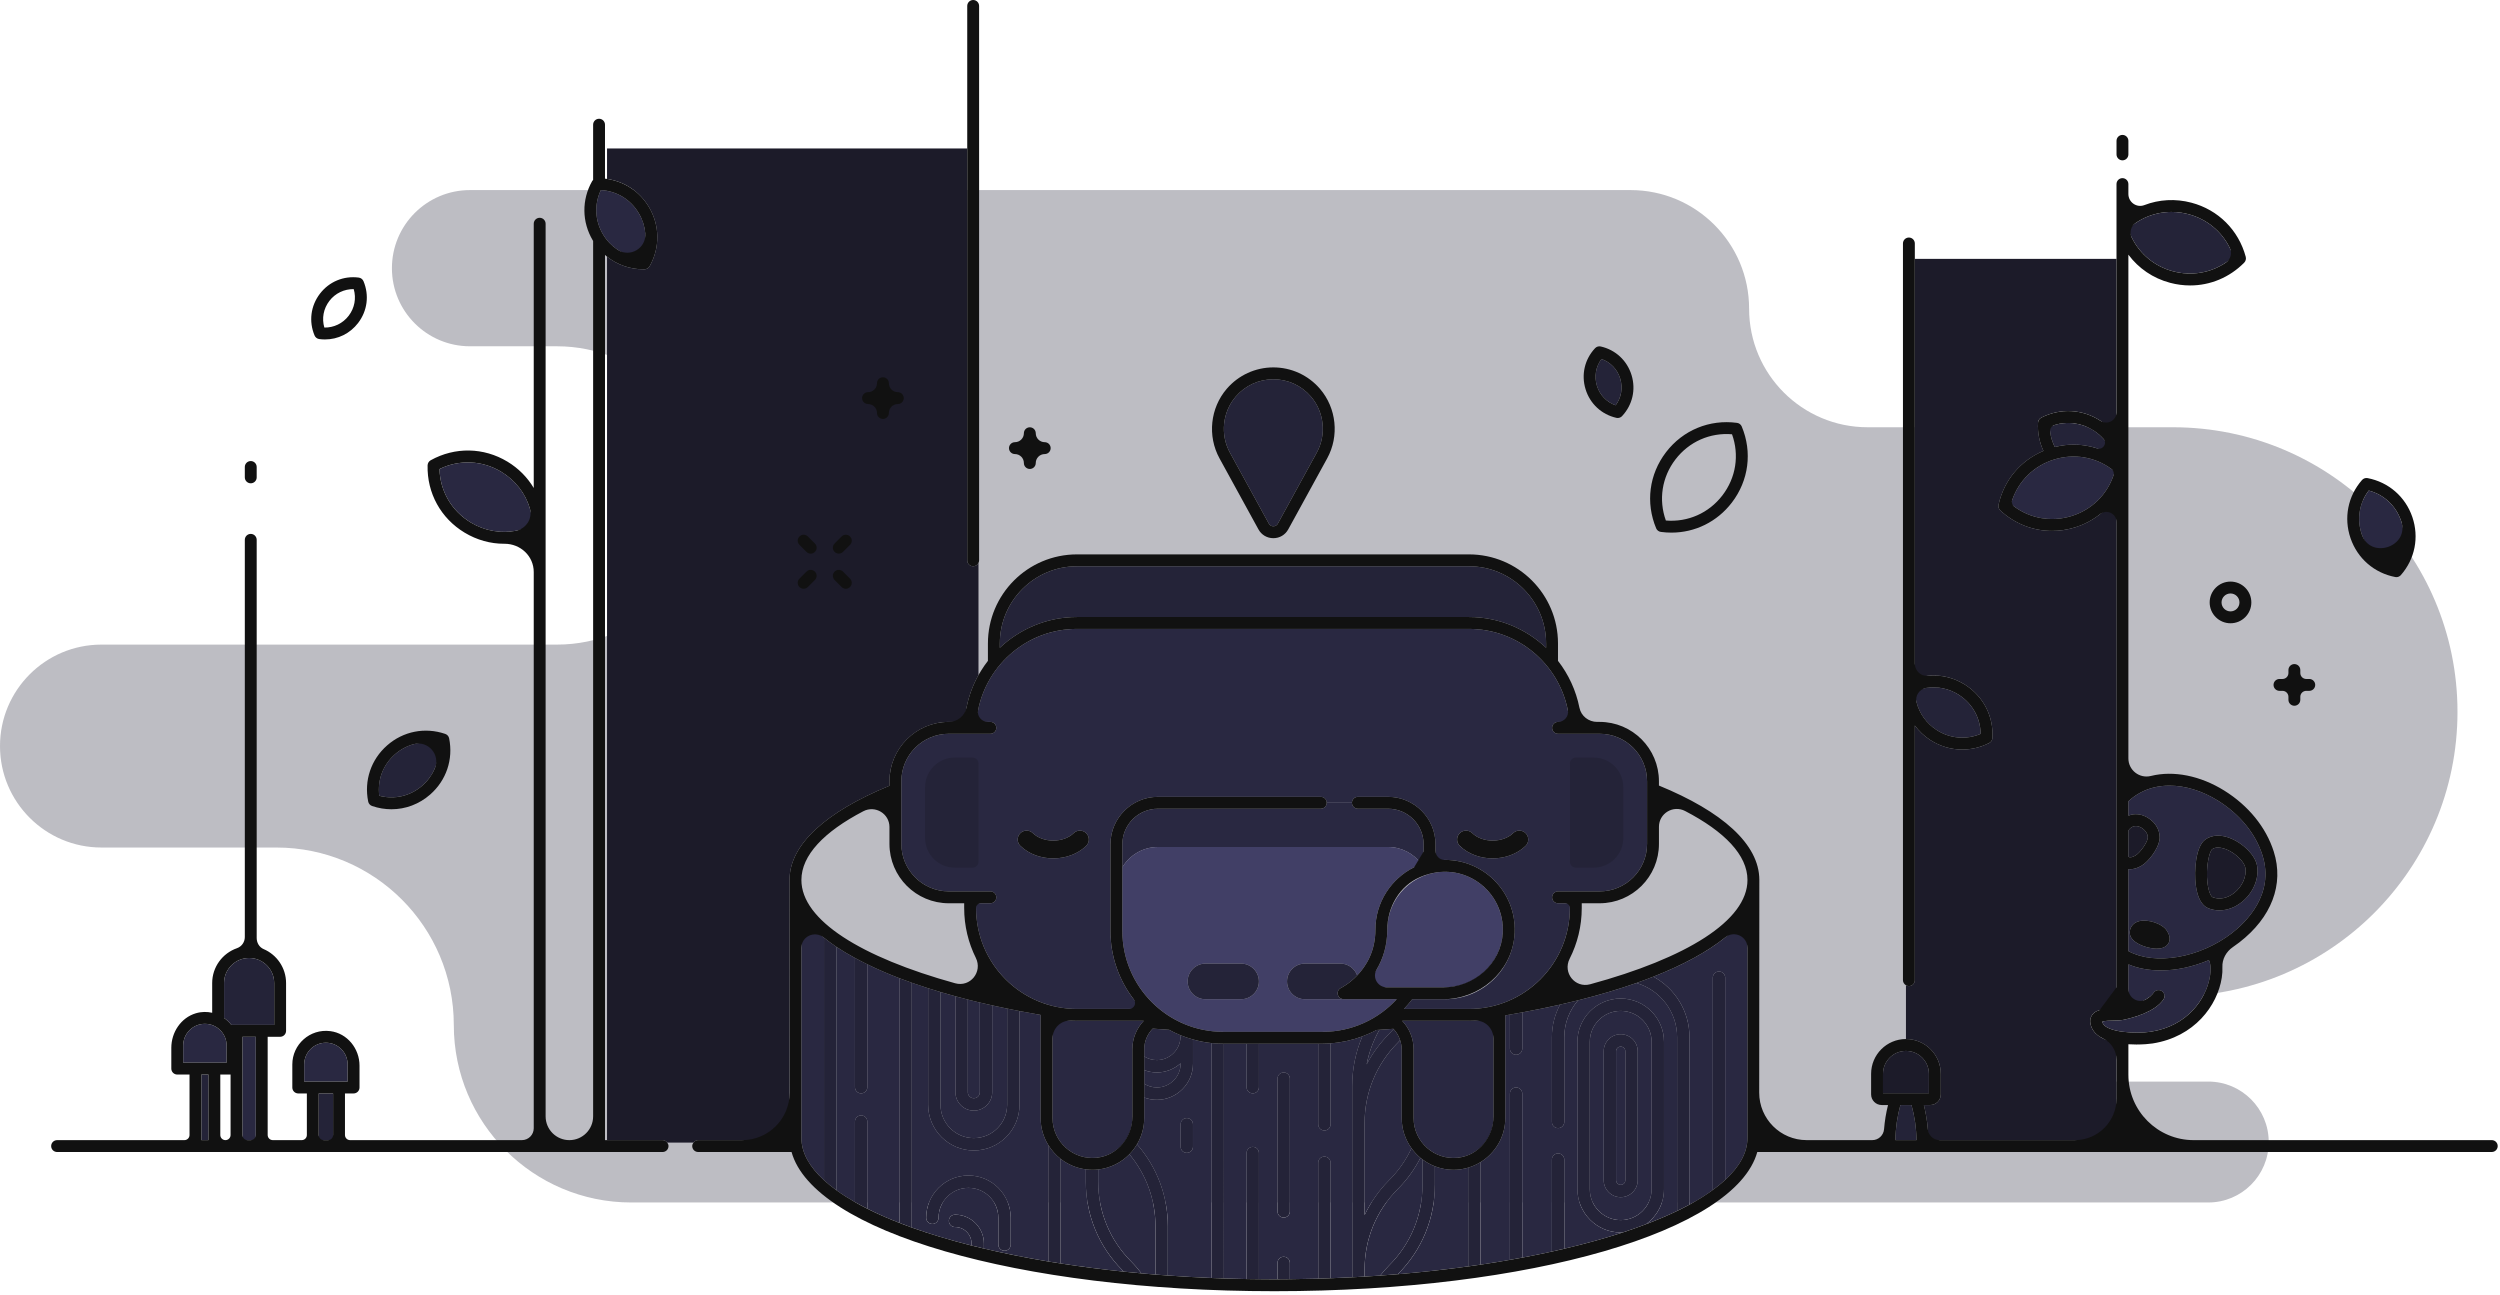 <svg height="218" viewBox="0 0 421 218" width="421" xmlns="http://www.w3.org/2000/svg"><g fill="none" fill-rule="evenodd"><path d="m0 125.639c0 9.436 7.649 17.085 17.085 17.085h29.45c16.506 0 29.886 13.381 29.886 29.888 0 16.506 13.382 29.887 29.888 29.887h265.564c5.622 0 10.18-4.558 10.18-10.18v-.001c0-5.622-4.558-10.18-10.18-10.18h-31.161c-3.96 0-7.17-3.21-7.17-7.17v-.005c0-3.96 3.21-7.17 7.17-7.17h25.209c26.466 0 47.92-21.454 47.92-47.92 0-26.465-21.454-47.92-47.92-47.92h-51.401c-11.029 0-19.97-8.94-19.97-19.97v-.001c0-11.029-8.941-19.97-19.97-19.97h-195.43c-7.262 0-13.15 5.888-13.15 13.15v.006c0 7.263 5.888 13.15 13.15 13.15h14.65c13.872 0 25.117 11.245 25.117 25.117v.001c0 13.872-11.245 25.118-25.117 25.118h-76.715c-9.436 0-17.085 7.649-17.085 17.085" fill="#242338" fill-opacity=".3"/><path d="m117.573 192h15.412c-.006-.126-.03-.25-.03-.377v-43.432c0-6.034 6.247-11.519 16.829-15.869v-.752c0-5.514 4.486-10 10-10h2.652c.2-2.85 1.018-5.528 2.342-7.896v-18.886c-.161.337-.498.573-.896.573-.553 0-1-.447-1-1v-69.361h-60.657v5.13c2.93.44 5.498 2.117 7.056 4.735 1.845 3.103 1.888 6.834.114 9.978-.175.31-.5.503-.855.509-.056.001-.112.001-.168.001-2.292 0-4.427-.767-6.147-2.129v148.776h9.35c.327 0 .602.167.785.408h4.428c.183-.241.459-.408.785-.408" fill="#1c1b29"/><path d="m371.354 141.394c1.147-.845 2.732-.896 4.461-.148 1.857.803 3.99 2.694 4.286 4.617.333 2.161-.69 4.541-2.605 6.062-1.144.908-2.46 1.38-3.746 1.381-.645 0-1.282-.12-1.886-.362-1.105-.444-1.831-1.801-2.1-3.926-.301-2.382-.004-6.453 1.59-7.624zm-6.326 17.66c-.421.52-1.106.702-1.837.702-.952 0-1.983-.308-2.615-.58-1.837-.792-1.991-1.809-1.919-2.344v-.001c.117-.867.703-1.491 1.607-1.714 1.444-.351 3.78.407 4.544 1.483.896 1.265.523 2.081.22 2.454zm-6.608 1.112c4.464 2.446 11.99 1.174 17.444-3.034 2.247-1.735 7.246-6.486 5.13-13.128-1.158-3.633-3.821-6.893-7.5-9.181-2.659-1.652-5.518-2.522-8.161-2.522-.9 0-1.774.101-2.607.306-1.63.401-3.066 1.184-4.306 2.321v2.431c.165-.068.334-.125.51-.165.878-.199 1.837-.031 2.704.477v.001c1.499.881 2.299 2.468 1.991 3.948-.294 1.417-1.762 3.451-3.019 4.184-.732.427-1.366.576-1.893.576-.105 0-.197-.016-.293-.027z" fill="#292841"/><path d="m371.748 148.767c.216 1.707.694 2.254.86 2.321 1.151.461 2.478.195 3.643-.729 1.342-1.066 2.095-2.751 1.873-4.192-.139-.902-1.419-2.357-3.103-3.085-.311-.134-.916-.357-1.515-.357-.344 0-.686.074-.968.281-.476.349-1.137 3.022-.79 5.761m-12.15-4.691c.752-.439 1.893-2.018 2.069-2.864.146-.702-.416-1.446-1.047-1.817-.319-.187-.648-.284-.952-.284-.1 0-.198.01-.292.031-.393.091-.708.359-.957.705v4.45c.268.15.661.081 1.179-.221" fill="#1c1b29"/><path d="m363.183 157.766c-.002-.003-.004-.006-.007-.009-.144-.189-.925-.603-1.762-.709-.284-.035-.484-.025-.614-.002.504.359 1.695.712 2.383.72" fill="#242338"/><path d="m331.024 115.379c3.025 1.971 4.708 5.301 4.502 8.906-.02.354-.227.671-.543.833-1.447.74-2.999 1.107-4.543 1.107-1.885 0-3.759-.547-5.422-1.631-1.018-.663-1.869-1.49-2.562-2.42v42.889c0 .552-.448 1-1 1-.183 0-.346-.063-.494-.149v9.063c3.236 0 5.868 2.631 5.868 5.866v3.454c0 .989-.805 1.793-1.794 1.793h-1.056c.486 1.931.734 3.911.751 5.91h31.689v-16.39c-1.862-.356-3.558-1.103-4.183-2.559-.428-.997-.215-1.675.038-2.068.687-1.064 2.252-1.094 3.634-1.121.173-.003.345-.007.511-.013v-86.321c-1.599 2.476-4.006 4.354-6.954 5.277-1.294.405-2.61.603-3.909.603-3.183 0-6.268-1.19-8.706-3.448-.261-.241-.375-.602-.298-.949.916-4.154 3.712-7.456 7.565-9.076-.677-1.457-1.01-3.079-.913-4.769.021-.354.227-.671.544-.833 3.214-1.645 6.94-1.448 9.964.524 1.086.708 1.992 1.596 2.707 2.604v-29.87h-33.964v70.685c2.862-.964 5.973-.589 8.568 1.103" fill="#1c1b29"/><path d="m322.738 192c-.018-2.004-.309-3.983-.84-5.91h-1.872c-.53 1.926-.821 3.905-.839 5.91z" fill="#242338"/><path d="m324.83 184.09v-3.247c0-2.132-1.735-3.867-3.867-3.867-2.133 0-3.867 1.735-3.867 3.867v3.247z" fill="#1c1b29"/><path d="m40.83 192h2.245v-17.402h-2.245z" fill="#292841"/><path d="m37.73 165.548v5.879c.468.326.883.722 1.233 1.17h7.211v-7.049c0-2.328-1.894-4.221-4.221-4.221-2.329 0-4.223 1.893-4.223 4.221" fill="#242338"/><path d="m57.092 182.138h1.45v-2.883c0-2.017-1.641-3.659-3.658-3.659-2.018 0-3.659 1.642-3.659 3.659v2.883h1.45z" fill="#292841"/><path d="m53.675 191.999h2.417v-7.861h-2.417z" fill="#242338"/><path d="m36.099 178.954h2.066v-2.883c0-2.017-1.641-3.658-3.658-3.658s-3.659 1.641-3.659 3.658v2.883h2.067z" fill="#292841"/><path d="m33.915 191.999h1.184v-11.045h-1.184z" fill="#242338"/><path d="m107.922 43.34c1.137-2.397 1.014-5.143-.361-7.453-1.374-2.311-3.728-3.73-6.376-3.875-1.138 2.397-1.014 5.142.361 7.453 1.374 2.311 3.728 3.73 6.376 3.875m289.798 46.637c.872 2.543 2.885 4.415 5.448 5.1 1.604-2.114 2.046-4.826 1.174-7.37-.872-2.543-2.885-4.414-5.448-5.099-1.604 2.113-2.046 4.826-1.174 7.369" fill="#292841"/><path d="m346.022 75.278c3.402-.858 6.897-.317 9.822 1.478-.543-1.707-1.649-3.199-3.223-4.225-2.252-1.467-4.991-1.705-7.432-.666.017 1.213.313 2.369.833 3.413m-19.913 47.64c2.253 1.469 4.992 1.705 7.432.667-.036-2.653-1.357-5.063-3.61-6.531-2.252-1.468-4.99-1.705-7.432-.666.037 2.652 1.358 5.062 3.61 6.53m-57.19-57.965c.48 1.568 1.638 2.766 3.154 3.296.959-1.288 1.248-2.929.768-4.497-.479-1.568-1.637-2.765-3.153-3.296-.96 1.289-1.249 2.93-.769 4.497m-205.053 69.052c2.564.678 5.241.055 7.262-1.719 2.02-1.774 2.984-4.347 2.642-6.978-2.566-.679-5.241-.056-7.261 1.718s-2.985 4.348-2.643 6.979" fill="#242338"/><path d="m84.416 79.453c-3.218-1.941-7.068-2.103-10.41-.463.108 3.721 2.046 7.051 5.264 8.993 3.219 1.943 7.069 2.103 10.411.463-.108-3.721-2.046-7.051-5.265-8.993" fill="#292841"/><path d="m358.395 38.54c1.146 3.541 3.939 6.195 7.573 7.157 3.634.958 7.375.036 10.123-2.473-1.146-3.541-3.94-6.196-7.573-7.157-3.634-.963-7.375-.039-10.123 2.473" fill="#242338"/><path d="m356.116 79.408c-2.857-2.385-6.635-3.142-10.224-2.02-3.587 1.124-6.259 3.899-7.247 7.488 2.858 2.386 6.637 3.143 10.224 2.019 3.587-1.123 6.26-3.899 7.247-7.487m6.075 94.335c6.226-.979 9.236-5.504 9.923-9.081.315-1.64.066-2.661-.147-2.976-2.683 1.135-5.484 1.735-8.097 1.735-1.968 0-3.828-.334-5.45-1.021v7.074c1.782-.498 3.579-1.283 4.251-2.294.307-.459.927-.583 1.387-.279.46.306.585.926.279 1.386-1.432 2.153-5.219 3.136-6.78 3.458-.456.095-1.017.105-1.611.117-.526.01-1.578.03-1.943.195.012.047.033.114.072.205.687 1.603 5.645 1.87 8.116 1.481" fill="#292841"/><g fill="#292841"><path d="m244.772 197c-1.106 0-2.162-.215-3.136-.592v3.13c0 5.674-2.209 11.007-6.222 15.02-.006.006-.011.013-.017.019 4.08-.343 8.036-.784 11.844-1.312v-16.626c-.784.232-1.611.361-2.469.361"/><path d="m239.553 199.538v-4.287c-.117-.087-.236-.171-.348-.263-.986 1.897-2.236 3.666-3.791 5.219-3.622 3.624-5.615 8.436-5.615 13.554v1.221c.879-.053 1.752-.113 2.622-.175.474-.594.971-1.172 1.516-1.717 3.622-3.623 5.616-8.435 5.616-13.552m-56.701-.52v-2.097c-1.587-.204-3.04-.834-4.243-1.773v17.62c3.413.533 6.958.993 10.618 1.375-.07-.073-.131-.152-.202-.223-3.98-3.98-6.173-9.273-6.173-14.902m90.074 2.591c-1.578 0-2.863-1.285-2.863-2.863v-21.716c0-1.578 1.285-2.864 2.863-2.864 1.579 0 2.864 1.286 2.864 2.864v21.716c0 1.578-1.285 2.863-2.864 2.863zm5.207-26.164c0-2.871-2.335-5.206-5.207-5.206s-5.207 2.335-5.207 5.206v24.813c0 2.872 2.335 5.207 5.207 5.207s5.207-2.335 5.207-5.207z"/><path d="m190.19 194.377c-1.371 1.399-3.206 2.338-5.255 2.565v2.075c0 5.074 1.976 9.844 5.563 13.429.627.628 1.19 1.299 1.723 1.99.783.071 1.568.141 2.361.205v-8.131c0-4.487-1.553-8.731-4.392-12.133m-26.198-9.43c.557 0 1.011-.454 1.011-1.011v-15.105c-.684-.163-1.357-.33-2.023-.5v15.605c0 .557.454 1.011 1.012 1.011"/><path d="m163.992 191.656c3.095 0 5.611-2.518 5.611-5.611v-16.198c-.851-.174-1.689-.356-2.517-.54v14.629c0 1.706-1.388 3.093-3.094 3.093-1.707 0-3.094-1.387-3.094-3.093v-16.158c-.856-.234-1.696-.473-2.518-.718v18.985c0 3.093 2.518 5.611 5.612 5.611m34.827-12.535v-.06c-1.074.949-2.468 1.543-4.01 1.543-.749 0-1.462-.146-2.122-.399v2.304c.617.387 1.341.621 2.122.621 2.211 0 4.01-1.798 4.01-4.009m85.692-4.464v28.201c1.468-.797 2.768-1.622 3.927-2.468v-35.75c0-.575.466-1.041 1.042-1.041.575 0 1.041.466 1.041 1.041v34.062c2.429-2.247 3.753-4.627 3.753-7.08v-37.648c-2.745 3.932-8.237 7.498-15.846 10.496 3.62 1.961 6.083 5.791 6.083 10.187m-54.366 4.587c.986-1.873 2.253-3.608 3.792-5.146.26-.26.503-.532.746-.804-.013-.013-.023-.029-.036-.042-.777.06-1.561.114-2.348.167-1.029 1.81-1.762 3.77-2.154 5.825m-.347 9.873v15.501c1.028-2.151 2.403-4.145 4.139-5.881 1.584-1.583 2.835-3.403 3.766-5.368-1.037-1.435-1.655-3.19-1.655-5.09v-11.573c0-.541-.108-1.053-.268-1.541-.125.132-.238.271-.367.4-3.622 3.623-5.615 8.433-5.615 13.552m-31.001-14.393c-.008-.142-.041-.276-.062-.414-.641-.265-1.263-.564-1.866-.895-.922-.062-1.845-.125-2.754-.196-.881.901-1.428 2.13-1.428 3.487v1.196c.614.389 1.34.619 2.122.619 2.137 0 3.874-1.687 3.988-3.797"/><path d="m249.324 195.703v17.265c1.683-.251 3.329-.522 4.946-.807v-27.989c0-.576.466-1.042 1.042-1.042.575 0 1.041.466 1.041 1.042v27.61c1.705-.322 3.37-.662 4.989-1.019v-15.486c0-.576.466-1.042 1.041-1.042.576 0 1.042.466 1.042 1.042v15.006c3.546-.838 6.872-1.758 9.912-2.757-.137.008-.272.021-.41.021-4.019 0-7.29-3.271-7.29-7.29v-24.813c0-4.018 3.271-7.289 7.29-7.289s7.289 3.271 7.289 7.289v24.813c0 2.423-1.193 4.568-3.017 5.894 1.874-.715 3.63-1.456 5.23-2.229v-29.265c0-4.321-2.905-7.972-6.863-9.117-3.003 1.058-6.292 2.03-9.818 2.914-1.444 1.666-2.323 3.832-2.323 6.203v14.278c0 .576-.466 1.041-1.042 1.041-.575 0-1.041-.465-1.041-1.041v-14.278c0-1.981.502-3.848 1.383-5.48-2.052.466-4.177.903-6.372 1.309v6.099c0 .576-.466 1.042-1.041 1.042-.576 0-1.042-.466-1.042-1.042v-5.725c-.259.045-.517.089-.778.133v17.287c0 3.138-1.673 5.887-4.168 7.423"/><path d="m273.707 177.029c0-.431-.35-.781-.781-.781-.423 0-.781.358-.781.781v21.716c0 .423.358.781.781.781.431 0 .781-.351.781-.781zm-134.939-19.11c-1.585-1.266-2.863-2.583-3.813-3.944v37.648c0 2.472 1.347 4.869 3.813 7.132zm12.689 6.814c-1.94-.744-3.733-1.527-5.4-2.34v20.689c0 .575-.466 1.041-1.041 1.041-.576 0-1.041-.466-1.041-1.041v-21.763c-1.114-.607-2.167-1.228-3.124-1.867v40.984c.939.681 1.982 1.346 3.124 1.996v-13.552c0-.575.465-1.041 1.041-1.041.575 0 1.041.466 1.041 1.041v14.667c1.645.828 3.445 1.625 5.4 2.387zm47.361 28.368v-3.771c0-.576.466-1.041 1.042-1.041.575 0 1.041.465 1.041 1.041v3.771c0 .575-.466 1.041-1.041 1.041-.576 0-1.042-.466-1.042-1.041zm5.207-17.443c-1.073-.111-2.112-.329-3.124-.612v4.076c0 3.358-2.734 6.092-6.093 6.092-.747 0-1.46-.142-2.122-.389v3.455c0 1.613-.448 3.119-1.214 4.416 3.346 3.834 5.191 8.678 5.191 13.814v8.286c2.418.174 4.873.314 7.362.418zm-33.824 33.927c0 .576-.466 1.041-1.042 1.041-.575 0-1.041-.465-1.041-1.041v-4.513c0-2.777-2.258-5.034-5.034-5.034-2.775 0-5.032 2.257-5.032 5.034 0 .575-.466 1.041-1.041 1.041-.576 0-1.042-.466-1.042-1.041 0-3.924 3.192-7.117 7.115-7.117 3.925 0 7.117 3.193 7.117 7.117zm6.325-16.775c-.808-1.323-1.283-2.87-1.283-4.53v-17.369c-1.206-.205-2.391-.421-3.557-.645v15.779c0 4.243-3.452 7.694-7.694 7.694-4.243 0-7.695-3.451-7.695-7.694v-19.621c-.944-.302-1.862-.612-2.757-.928v41.221c3.053 1.096 6.428 2.109 10.065 3.031v-.338c0-1.532-1.245-2.776-2.776-2.776-.576 0-1.042-.466-1.042-1.042 0-.575.466-1.041 1.042-1.041 2.68 0 4.859 2.18 4.859 4.859v.846c3.41.809 7.03 1.54 10.838 2.178zm39.648 12.233c-.576 0-1.042-.466-1.042-1.042v-22.356c0-.575.466-1.041 1.042-1.041s1.042.466 1.042 1.041v22.356c0 .576-.466 1.042-1.042 1.042zm11.541-22.173c0-2.919.594-5.743 1.708-8.348-1.686.637-3.48 1.04-5.353 1.171v13.636c0 .576-.465 1.042-1.041 1.042-.575 0-1.041-.466-1.041-1.042v-13.569h-9.979v7.321c0 .576-.466 1.042-1.042 1.042-.575 0-1.041-.466-1.041-1.042v-7.321h-3.818v39.535c1.265.042 2.538.075 3.818.098v-21.216c0-.575.466-1.041 1.041-1.041.576 0 1.042.466 1.042 1.041v21.243c.867.009 1.732.02 2.605.02.174 0 .345-.003.518-.003v-2.757c0-.575.466-1.041 1.042-1.041s1.042.466 1.042 1.041v2.74c1.601-.016 3.193-.044 4.772-.09v-19.515c0-.576.466-1.042 1.041-1.042.576 0 1.041.466 1.041 1.042v19.443c1.223-.046 2.438-.099 3.645-.162z"/></g><path d="m176.527 192.81v19.624c.687.115 1.385.224 2.083.333v-17.62c-.828-.646-1.533-1.438-2.083-2.337m14.946-.114c-.361.611-.79 1.177-1.283 1.681 2.839 3.402 4.391 7.647 4.391 12.133v8.131c.69.056 1.387.105 2.083.155v-8.286c0-5.136-1.845-9.98-5.191-13.814m-6.538 6.321v-2.075c-.318.036-.641.057-.968.057-.379 0-.749-.032-1.115-.079v2.097c0 5.629 2.193 10.922 6.173 14.902.071.071.132.15.202.223.991.103 1.987.202 2.994.293-.533-.69-1.097-1.361-1.724-1.989-3.586-3.585-5.562-8.355-5.562-13.429m-24.105 5.534c-.576 0-1.042.465-1.042 1.041s.466 1.042 1.042 1.042c1.531 0 2.776 1.244 2.776 2.775v.338c.684.174 1.381.342 2.083.509v-.847c0-2.678-2.179-4.858-4.859-4.858" fill="#242338"/><path d="m163.085 197.955c-3.923 0-7.115 3.193-7.115 7.117 0 .575.466 1.041 1.041 1.041s1.041-.466 1.041-1.041c0-2.777 2.258-5.034 5.033-5.034s5.034 2.257 5.034 5.034v4.513c0 .576.466 1.041 1.041 1.041.576 0 1.042-.465 1.042-1.041v-4.513c0-3.924-3.193-7.117-7.117-7.117m-9.544-32.459c-.708-.25-1.407-.503-2.083-.763v41.201c.679.265 1.369.528 2.083.784zm10.452 28.243c4.243 0 7.694-3.451 7.694-7.694v-15.779c-.704-.135-1.393-.277-2.083-.418v16.197c0 3.093-2.516 5.611-5.611 5.611-3.094 0-5.612-2.518-5.612-5.611v-18.984c-.704-.209-1.404-.42-2.083-.637v19.621c0 4.243 3.452 7.694 7.695 7.694" fill="#242338"/><path d="m163.992 187.029c1.706 0 3.094-1.387 3.094-3.093v-14.629c-.701-.156-1.4-.313-2.083-.476v15.105c0 .557-.454 1.01-1.011 1.01-.558 0-1.012-.453-1.012-1.01v-15.605c-.706-.18-1.396-.366-2.082-.553v16.158c0 1.706 1.387 3.093 3.094 3.093m-18.976-2.906c.575 0 1.041-.466 1.041-1.042v-20.688c-.721-.353-1.415-.71-2.083-1.074v21.762c0 .576.466 1.042 1.042 1.042m1.041 4.757c0-.576-.466-1.042-1.041-1.042-.576 0-1.042.466-1.042 1.042v13.552c.663.377 1.356.749 2.083 1.115zm-5.207-29.429c-.75-.501-1.433-1.014-2.083-1.533v40.836c.621.57 1.323 1.13 2.083 1.681zm65.257 16.309h-.11c-.666 0-1.324-.036-1.973-.104v39.557c.693.029 1.385.059 2.083.082zm-5.207 3.361v-4.076c-.74-.206-1.466-.444-2.167-.735.022.138.055.272.063.414-.114 2.11-1.851 3.797-3.989 3.797-.782 0-1.507-.23-2.122-.619v2.303c.66.253 1.373.399 2.122.399 1.542 0 2.936-.594 4.01-1.543v.06c0 2.211-1.799 4.009-4.01 4.009-.781 0-1.505-.234-2.122-.621v2.315c.662.247 1.375.389 2.122.389 3.359 0 6.093-2.734 6.093-6.092m10.066 14.015c-.576 0-1.042.466-1.042 1.042v21.215c.692.013 1.388.02 2.084.027v-21.242c0-.576-.466-1.042-1.042-1.042m0-9.013c.576 0 1.042-.466 1.042-1.042v-7.32h-2.084v7.32c0 .576.466 1.042 1.042 1.042m6.248-2.478c0-.575-.466-1.041-1.042-1.041-.575 0-1.041.466-1.041 1.041v22.356c0 .576.466 1.042 1.041 1.042.576 0 1.042-.466 1.042-1.042zm-1.042 29.994c-.576 0-1.042.466-1.042 1.041v2.757c.698-.002 1.39-.01 2.084-.017v-2.74c0-.575-.466-1.041-1.042-1.041m-15.273-18.538v-3.771c0-.576-.466-1.041-1.042-1.041-.575 0-1.041.465-1.041 1.041v3.771c0 .575.466 1.041 1.041 1.041.576 0 1.042-.466 1.042-1.041m22.128-2.729c.576 0 1.042-.466 1.042-1.042v-13.636c-.443.031-.884.068-1.334.068h-.749v13.568c0 .576.466 1.042 1.041 1.042m0 4.403c-.575 0-1.041.466-1.041 1.042v19.514c.697-.02 1.39-.046 2.083-.072v-19.442c0-.576-.466-1.042-1.042-1.042m12.384 5.433c1.555-1.553 2.805-3.322 3.791-5.219-.568-.472-1.069-1.018-1.501-1.617-.931 1.964-2.183 3.785-3.767 5.368-1.735 1.736-3.11 3.73-4.138 5.881v-15.501c0-5.12 1.993-9.93 5.615-13.552.129-.129.242-.269.367-.401-.231-.704-.601-1.342-1.098-1.871-.243.272-.486.544-.746.804-1.538 1.538-2.806 3.274-3.792 5.146.393-2.055 1.126-4.015 2.155-5.825-.167.012-.332.025-.499.036-.76.414-1.56.758-2.378 1.067-1.113 2.605-1.707 5.429-1.707 8.348v32.226c.696-.036 1.392-.073 2.083-.115v-1.221c0-5.117 1.993-9.929 5.615-13.554m6.222-.669v-3.13c-.75-.291-1.449-.682-2.083-1.157v4.287c0 5.117-1.993 9.929-5.615 13.552-.545.545-1.042 1.123-1.516 1.717.998-.072 1.99-.148 2.976-.23.006-.006.01-.013.016-.019 4.013-4.013 6.222-9.346 6.222-15.02m5.605-2.899v16.626c.698-.096 1.396-.193 2.083-.296v-17.265c-.645.397-1.342.715-2.083.935m9.112-12.466c0-.576-.466-1.042-1.041-1.042-.576 0-1.042.466-1.042 1.042v27.989c.701-.124 1.396-.249 2.083-.379zm-1.041-6.545c.575 0 1.041-.466 1.041-1.042v-6.099c-.689.127-1.38.253-2.083.374v5.725c0 .576.466 1.042 1.042 1.042m27.117-2.97v29.265c.723-.349 1.419-.703 2.083-1.064v-28.201c0-4.396-2.463-8.226-6.084-10.187-.926.365-1.875.723-2.862 1.07 3.958 1.145 6.863 4.796 6.863 9.117m-21.087 14.278c0 .576.466 1.042 1.041 1.042.576 0 1.042-.466 1.042-1.042v-14.278c0-2.37.879-4.536 2.323-6.202-.989.248-1.996.489-3.023.722-.881 1.633-1.383 3.499-1.383 5.48zm1.041 5.3c-.575 0-1.041.466-1.041 1.042v15.485c.705-.155 1.395-.317 2.083-.479v-15.006c0-.576-.466-1.042-1.042-1.042" fill="#242338"/><path d="m272.926 205.464c-2.872 0-5.207-2.335-5.207-5.207v-24.813c0-2.872 2.335-5.207 5.207-5.207s5.207 2.335 5.207 5.207v24.813c0 2.872-2.335 5.207-5.207 5.207m7.29-5.207v-24.813c0-4.019-3.271-7.289-7.29-7.289s-7.289 3.27-7.289 7.289v24.813c0 4.019 3.27 7.29 7.289 7.29.139 0 .274-.014.411-.021 1.347-.443 2.625-.905 3.861-1.375 1.825-1.327 3.018-3.471 3.018-5.894" fill="#242338"/><path d="m272.926 199.525c-.423 0-.781-.358-.781-.781v-21.716c0-.422.358-.78.781-.78.432 0 .781.349.781.78v21.716c0 .431-.349.781-.781.781zm2.864-22.497c0-1.578-1.285-2.863-2.864-2.863-1.578 0-2.863 1.285-2.863 2.863v21.716c0 1.578 1.285 2.864 2.863 2.864 1.579 0 2.864-1.286 2.864-2.864zm14.731-12.388c0-.576-.466-1.042-1.042-1.042-.575 0-1.041.466-1.041 1.042v35.75c.76-.554 1.464-1.116 2.083-1.688zm-83.405-88.418 6.559 11.961c.221.403.602.447.755.447s.534-.044.755-.447l6.559-11.961c1.661-3.028 1.265-6.824-.985-9.445-1.586-1.847-3.893-2.908-6.329-2.908s-4.743 1.061-6.329 2.908c-2.25 2.621-2.646 6.417-.985 9.445" fill="#242338"/><path d="m247.368 171.909h-11.236c1.185 1.254 1.917 2.941 1.917 4.798v11.573c0 3.705 3.015 6.72 6.72 6.72 3.708 0 6.723-3.015 6.723-6.72v-16.835c-1.33.296-2.707.464-4.124.464m-54.764 0h-11.236c-1.418 0-2.795-.168-4.124-.464v16.835c0 3.705 3.014 6.72 6.72 6.72 3.708 0 6.723-3.015 6.723-6.72v-11.573c0-1.857.732-3.544 1.917-4.798" fill="#292841"/><path d="m168.368 109.09c3.402-3.203 7.97-5.182 13-5.182h66c5.03 0 9.598 1.979 13 5.182v-.729c0-7.169-5.832-13-13-13h-66c-7.168 0-13 5.831-13 13z" fill="#242338"/><path d="m245.797 140.331c.576-.597 1.526-.611 2.121-.036 1.74 1.682 5.156 1.683 6.896 0 .595-.575 1.545-.561 2.121.036.576.596.56 1.545-.036 2.121-1.448 1.4-3.49 2.099-5.533 2.099s-4.085-.699-5.533-2.099c-.596-.576-.612-1.525-.036-2.121m-62.895 2.121c-1.448 1.4-3.491 2.1-5.533 2.1-2.043 0-4.085-.7-5.533-2.1-.596-.576-.612-1.526-.036-2.121.576-.597 1.526-.611 2.121-.036 1.74 1.683 5.156 1.682 6.896 0 .595-.575 1.545-.561 2.121.036.576.596.56 1.545-.036 2.121m-18.467-20.883h2.342c.552 0 1 .448 1 1 0 .553-.448 1-1 1h-6.993c-4.411 0-8 3.589-8 8v10.542c0 4.411 3.589 8 8 8h6.993c.552 0 1 .448 1 1s-.448 1-1 1h-2.41v.798c0 9.374 7.626 17 17 17h10.947c-3.284-3.417-5.316-8.046-5.316-13.148v-14.571c0-4.411 3.589-8 8-8h27.421c.552 0 1 .448 1 1h4.247c0-.552.448-1 1-1h5.071c4.411 0 8 3.589 8 8v2.744c.529-.074 1.065-.125 1.614-.125 6.467 0 11.73 5.262 11.73 11.73s-5.263 11.73-11.73 11.73h-5.532c-.437.572-.9 1.122-1.398 1.64h10.946c9.374 0 17-7.626 17-17v-.798h-1.993c-.552 0-1-.448-1-1s.448-1 1-1h6.993c4.411 0 8-3.589 8-8v-10.542c0-4.411-3.589-8-8-8h-6.993c-.552 0-1-.447-1-1 0-.552.448-1 1-1h1.925c-.687-8.748-8.01-15.66-16.932-15.66h-66c-8.922 0-16.245 6.912-16.932 15.66" fill="#292841"/><path d="m222.419 136.19h-27.421c-3.308 0-6 2.691-6 6v3.867c1.226-2.043 3.457-3.422 6-3.422h38.739c2.311 0 4.365 1.141 5.641 2.881.12-.043.237-.092.359-.131v-3.195c0-3.309-2.692-6-6-6h-5.071c-.552 0-1-.448-1-1h-4.247c0 .552-.448 1-1 1" fill="#292841"/><path d="m208.999 162.269c1.65 0 3 1.35 3 3s-1.35 3-3 3h-6c-1.65 0-3-1.35-3-3s1.35-3 3-3zm24.739-19.634h-38.739c-2.543 0-4.774 1.379-6 3.422v10.704c0 9.374 7.626 17 17 17h16.739c4.932 0 9.367-2.125 12.476-5.492h-8.959c-.067 0-.129-.021-.193-.033-.107.012-.213.033-.324.033h-6c-1.65 0-3-1.35-3-3s1.35-3 3-3h6c1.297 0 2.398.84 2.814 1.999 1.505-1.567 3.069-4.066 3.069-7.729 0-5.072 3.242-9.39 7.758-11.023-1.276-1.74-3.33-2.881-5.641-2.881z" fill="#413f66"/><path d="m225.737 162.269h-6c-1.65 0-3 1.35-3 3s1.35 3 3 3h6c.111 0 .217-.021.325-.033-.38-.076-.694-.355-.783-.744-.104-.455.121-.921.541-1.123.109-.055 1.397-.713 2.731-2.101-.416-1.159-1.517-1.999-2.814-1.999m-22.739 0c-1.65 0-3 1.35-3 3s1.35 3 3 3h6c1.65 0 3-1.35 3-3s-1.35-3-3-3zm-47.214-21.158c0 2.761 2.239 5 5 5h2.993c.553 0 1-.448 1-1v-16.541c0-.552-.447-1-1-1h-2.993c-2.761 0-5 2.238-5 5zm109.59 5h2.993c2.761 0 5-2.239 5-5v-8.541c0-2.762-2.239-5-5-5h-2.993c-.552 0-1 .448-1 1v16.541c0 .552.448 1 1 1" fill="#242338"/><path d="m229.369 166.269h13.982c5.365 0 9.73-4.365 9.73-9.73s-4.365-9.73-9.73-9.73-9.731 4.365-9.731 9.73c0 4.817-2.299 7.944-4.251 9.73" fill="#413f66"/><path d="m372.538 143.006c.282-.207.625-.281.969-.281.598 0 1.204.223 1.514.357 1.684.728 2.964 2.183 3.103 3.086.222 1.441-.53 3.125-1.872 4.191-1.166.924-2.493 1.19-3.643.73-.166-.067-.645-.615-.861-2.322-.346-2.739.314-5.411.79-5.761m-.674 9.938c.604.243 1.241.362 1.886.362 1.286-.001 2.602-.473 3.746-1.381 1.915-1.521 2.938-3.9 2.605-6.062-.296-1.923-2.429-3.814-4.286-4.617-1.729-.747-3.314-.697-4.461.148-1.594 1.172-1.891 5.242-1.59 7.624.269 2.125.995 3.483 2.1 3.926m-11.6 2.173c-.904.223-1.489.847-1.606 1.713v.001c-.072.536.082 1.553 1.918 2.345.632.272 1.663.58 2.615.58.732 0 1.416-.182 1.837-.702.303-.374.676-1.189-.22-2.455-.763-1.075-3.1-1.834-4.544-1.482m-30.332-38.063c2.252 1.468 3.574 3.878 3.61 6.531-2.44 1.038-5.179.802-7.432-.667-1.707-1.112-2.879-2.766-3.363-4.656-.285-1.116.503-2.238 1.641-2.416 1.901-.299 3.859.11 5.544 1.208m-8.97 48.859c.148.087.31.149.494.149.552 0 1-.447 1-1v-42.888c.693.929 1.543 1.756 2.561 2.42 1.664 1.084 3.538 1.631 5.423 1.631 1.544 0 3.095-.367 4.542-1.107.313-.16.524-.485.544-.836.205-3.604-1.478-6.933-4.502-8.903-1.946-1.269-4.183-1.798-6.387-1.575-1.178.119-2.181-.864-2.181-2.049v-68.164-2.591c0-.552-.448-1-1-1s-1 .448-1 1v4 120.062c0 .369.209.678.506.851m-278.737-84.524c.552 0 1-.448 1-1v-1.749c0-.552-.448-1-1-1s-1 .448-1 1v1.749c0 .552.448 1 1 1m121.656 13.972c.398 0 .735-.237.896-.573.062-.131.104-.273.104-.427v-93.361c0-.553-.448-1-1-1s-1 .447-1 1v24 69.361c0 .552.448 1 1 1m193.539-68.36c.552 0 1-.448 1-1v-2.283c0-.552-.448-1-1-1s-1 .448-1 1v2.283c0 .552.448 1 1 1m41.474 55.607c2.563.685 4.576 2.556 5.448 5.1.011.034.023.068.034.102 1.393 4.241-5.141 6.452-6.63 2.243l-.026-.076c-.872-2.543-.43-5.256 1.174-7.369m4.466 14.563c.063.013.126.019.189.019.285 0 .56-.123.752-.341 2.381-2.714 3.104-6.374 1.933-9.79-1.171-3.415-3.986-5.863-7.532-6.546-.35-.07-.707.055-.941.323-2.381 2.714-3.104 6.374-1.933 9.79 1.17 3.415 3.986 5.862 7.532 6.545m-133.672-36.714c1.516.53 2.674 1.728 3.154 3.296s.191 3.208-.768 4.497c-1.516-.531-2.675-1.729-3.155-3.296-.48-1.568-.19-3.209.769-4.497m2.513 9.907c.073.016.148.025.221.025.273 0 .538-.112.73-.316 1.754-1.871 2.353-4.453 1.602-6.906-.751-2.452-2.692-4.256-5.193-4.824-.346-.077-.708.031-.951.291-1.755 1.871-2.354 4.452-1.603 6.905s2.693 4.256 5.194 4.825m-216.74-19.688c.995-1.303 2.513-2.009 4.104-1.994.451 1.542.151 3.181-.844 4.484s-2.518 2.021-4.103 1.993c-.451-1.541-.152-3.18.843-4.483m-1.697 6.421c.322.043.641.064.958.064 2.189 0 4.229-1.001 5.589-2.781 1.557-2.038 1.893-4.667.899-7.032-.138-.327-.439-.557-.791-.604-2.542-.336-4.991.68-6.547 2.718-1.557 2.039-1.893 4.667-.899 7.032.138.327.439.557.791.603m12.745 69.93c.933-.819 2.005-1.393 3.141-1.707 2.425-.669 4.553 1.754 3.576 4.072-.458 1.087-1.165 2.076-2.098 2.895-2.021 1.774-4.698 2.397-7.262 1.719-.341-2.631.623-5.205 2.643-6.979m-3.85 8.701c1.076.368 2.175.549 3.262.549 2.364 0 4.668-.855 6.526-2.487 2.714-2.383 3.905-5.918 3.187-9.457-.07-.348-.32-.632-.656-.747-3.416-1.168-7.075-.444-9.788 1.938-2.714 2.383-3.905 5.918-3.187 9.457.07.348.32.632.656.747m219.491-58.37c2.288-2.983 5.814-4.537 9.522-4.231 1.258 3.503.67 7.311-1.618 10.294s-5.814 4.537-9.523 4.231c-1.257-3.503-.669-7.312 1.619-10.294m-2.464 12.213c.596.08 1.189.12 1.776.12 3.983 0 7.697-1.817 10.179-5.053 2.848-3.713 3.471-8.508 1.666-12.825-.137-.328-.437-.558-.789-.605-4.639-.621-9.107 1.22-11.955 4.933s-3.471 8.507-1.666 12.825c.137.328.437.558.789.605" fill="#111111"/><path d="m354.075 172.261c-.039-.091-.06-.158-.071-.205.364-.165 1.416-.185 1.943-.195.593-.011 1.154-.022 1.61-.116 1.561-.323 5.349-1.305 6.78-3.458.306-.46.181-1.081-.279-1.386s-1.08-.181-1.386.278c-.272.409-.727.781-1.291 1.111-1.311.769-2.961-.235-2.961-1.755v-4.135c1.622.686 3.482 1.021 5.45 1.021 2.614 0 5.414-.601 8.097-1.735.213.315.462 1.336.148 2.975-.687 3.578-3.698 8.102-9.924 9.081-2.471.389-7.429.122-8.116-1.481zm14.443-136.195c3.117.825 5.616 2.896 6.987 5.703.413.846.134 1.897-.642 2.427-2.581 1.761-5.778 2.322-8.895 1.5-3.118-.825-5.617-2.896-6.987-5.704-.413-.845-.135-1.896.641-2.426 2.581-1.763 5.778-2.326 8.896-1.5zm-10.098 108.231v-4.45c.248-.346.563-.614.957-.704.094-.022.191-.032.291-.032.304 0 .634.097.953.285.63.371 1.192 1.114 1.046 1.816-.175.846-1.317 2.425-2.069 2.864-.517.302-.91.371-1.178.221zm4.306-11.69c.833-.205 1.707-.306 2.607-.306 2.642 0 5.502.87 8.161 2.522 3.679 2.288 6.342 5.548 7.5 9.181 2.116 6.642-2.883 11.393-5.13 13.128-5.455 4.208-12.98 5.48-17.444 3.034v-13.813c.096.011.188.027.293.027.527 0 1.16-.149 1.893-.576 1.257-.733 2.725-2.767 3.019-4.185.308-1.48-.492-3.066-1.991-3.947 0-.001 0-.001 0-.001-.868-.508-1.827-.677-2.704-.477-.176.04-.345.097-.51.165v-2.431c1.239-1.137 2.676-1.92 4.306-2.321zm-45.63 51.483v-3.247c0-2.133 1.734-3.867 3.866-3.867 2.133 0 3.867 1.734 3.867 3.867v3.247zm2.091 7.909c.018-2.005.309-3.984.839-5.909h1.872c.531 1.926.822 3.905.84 5.909zm-51.404-26.248c-2.548.693-4.65-1.944-3.456-4.298 1.304-2.568 2.04-5.471 2.04-8.545v-.797h3c5.523 0 10-4.477 10-10v-2.881c0-2.256 2.399-3.699 4.4-2.659 6.659 3.461 10.507 7.433 10.507 11.619 0 6.868-10.327 13.168-26.491 17.561zm26.491 25.871c0 2.453-1.324 4.833-3.753 7.08-.618.572-1.323 1.134-2.083 1.688-1.159.846-2.459 1.671-3.927 2.468-.663.361-1.36.715-2.082 1.064-1.601.773-3.356 1.514-5.23 2.229-1.237.47-2.515.932-3.862 1.375-3.04.999-6.366 1.919-9.913 2.757-.687.163-1.378.324-2.082.479-1.62.358-3.285.698-4.99 1.02-.687.129-1.382.255-2.082.378-1.617.286-3.263.557-4.946.808-.688.103-1.385.2-2.083.296-3.808.529-7.764.969-11.844 1.312-.985.082-1.977.159-2.976.23-.87.062-1.742.122-2.622.176-.691.042-1.387.078-2.083.114-1.207.063-2.422.117-3.645.162-.693.026-1.385.052-2.082.072-1.58.046-3.172.074-4.773.09-.693.007-1.386.015-2.083.017-.173 0-.345.004-.518.004-.873 0-1.739-.012-2.605-.021-.696-.007-1.392-.014-2.083-.027-1.28-.023-2.554-.055-3.819-.097-.698-.024-1.39-.054-2.083-.082-2.489-.104-4.943-.245-7.361-.418-.696-.051-1.393-.099-2.083-.155-.793-.064-1.577-.134-2.36-.206-1.007-.091-2.003-.19-2.994-.293-3.66-.382-7.205-.842-10.618-1.376-.698-.109-1.396-.217-2.082-.333-3.809-.637-7.428-1.368-10.839-2.177-.702-.167-1.399-.335-2.082-.509-3.637-.922-7.013-1.935-10.066-3.03-.714-.256-1.403-.518-2.083-.783-1.954-.762-3.755-1.56-5.4-2.387-.727-.366-1.419-.738-2.082-1.115-1.141-.65-2.185-1.316-3.124-1.997-.76-.551-1.462-1.111-2.083-1.68-2.466-2.263-3.813-4.661-3.813-7.133v-31.992c0-1.945 2.242-2.973 3.758-1.755.019.014.037.029.055.044.65.519 1.333 1.031 2.083 1.532.957.64 2.01 1.26 3.124 1.868.667.363 1.361.721 2.082 1.073 1.667.813 3.46 1.597 5.4 2.341.677.259 1.375.512 2.083.762.895.317 1.813.627 2.757.929.679.217 1.379.427 2.083.636.822.245 1.662.484 2.518.718.686.187 1.376.373 2.082.553.666.169 1.339.337 2.023.5.683.163 1.382.32 2.083.476.828.184 1.666.366 2.517.54.69.142 1.379.284 2.083.419 1.167.224 2.351.439 3.557.645v17.369c0 1.66.475 3.207 1.284 4.529.549.899 1.255 1.691 2.082 2.338 1.203.939 2.656 1.569 4.243 1.773.366.047.736.079 1.115.079.327 0 .65-.021.968-.057 2.049-.227 3.884-1.166 5.255-2.565.493-.504.922-1.071 1.283-1.681.766-1.298 1.214-2.804 1.214-4.416v-3.456-2.315-2.304-2.303-1.195c0-1.357.547-2.586 1.428-3.488.909.072 1.832.134 2.754.196.603.332 1.226.63 1.866.896.7.291 1.427.528 2.167.735 1.012.282 2.051.5 3.123.611.649.067 1.307.104 1.973.104h.11 3.819 2.083 9.979.748c.45 0 .892-.037 1.334-.068 1.873-.131 3.667-.534 5.352-1.17.818-.309 1.618-.654 2.378-1.068l.009-.003c.951-.063 1.9-.128 2.838-.2.012.013.022.03.035.043.496.528.867 1.166 1.098 1.871.159.488.268 1 .268 1.541v11.573c0 1.9.618 3.655 1.654 5.09.433.599.934 1.145 1.502 1.617.112.093.231.176.348.263.634.476 1.332.866 2.083 1.157.974.377 2.029.592 3.136.592.858 0 1.685-.129 2.469-.361.741-.22 1.438-.538 2.083-.935 2.495-1.536 4.168-4.285 4.168-7.423v-17.287c.26-.044.519-.088.778-.133.702-.121 1.393-.247 2.082-.374 2.196-.406 4.32-.843 6.372-1.309 1.028-.233 2.035-.475 3.024-.723 3.526-.884 6.814-1.857 9.817-2.914.987-.347 1.937-.705 2.863-1.07 5.029-1.981 9.133-4.211 12.13-6.63 1.496-1.207 3.716-.137 3.716 1.785zm-144.49-52.352v2.841c0 5.523 4.477 10 10 10h2.583v.797c0 3.016.708 5.867 1.964 8.401 1.171 2.361-.941 4.978-3.481 4.274-15.819-4.385-25.895-10.611-25.895-17.393 0-4.169 3.816-8.126 10.426-11.577 2-1.044 4.403.4 4.403 2.657zm42.82 32.638c-1.185 1.255-1.917 2.941-1.917 4.799v11.334c0 3.416-2.449 6.465-5.837 6.901-4.099.527-7.607-2.666-7.607-6.662v-13.403c0-1.691 1.4-3.095 3.088-2.998.343.019.688.029 1.036.029zm39.222-8.642c1.025-1.722 1.794-3.942 1.794-6.726.001-3.789 2.059-7.364 5.545-8.849 7.281-3.101 14.306 2.433 13.899 9.426-.302 5.198-4.829 9.152-10.035 9.152h-9.479c-1.545 0-2.514-1.676-1.724-3.003zm4.306 8.642h11.235c.349 0 .694-.01 1.037-.029 1.688-.097 3.088 1.307 3.088 2.998v13.164c0 3.416-2.449 6.465-5.836 6.901-4.099.528-7.607-2.665-7.607-6.662v-11.573c0-1.858-.733-3.544-1.917-4.799zm-84.348-40.339c0-4.418 3.582-8 8-8h6.993c.552 0 1-.448 1-1s-.448-1-1-1h-.416c-1.042 0-1.857-.946-1.655-1.967 1.543-7.796 8.42-13.694 16.661-13.694h66c8.242 0 15.119 5.898 16.662 13.694.202 1.021-.613 1.967-1.655 1.967-.552 0-1 .448-1 1s.448 1 1 1h6.993c4.419 0 8 3.582 8 8v10.542c0 4.418-3.581 8-8 8h-6.993c-.552 0-1 .447-1 1 0 .552.448 1 1 1h1.196c.44 0 .797.357.797.797 0 9.389-7.611 17-17 17h-10.946c.498-.518.962-1.067 1.399-1.639h5.187c6.105 0 11.448-4.522 12.021-10.599.656-6.974-4.836-12.861-11.677-12.861h-.085c-.84.001-1.529-.687-1.529-1.528v-1.091c0-4.419-3.581-8-8-8h-5.071c-.552 0-1 .447-1 1 0 .552.448 1 1 1h5.071c3.314 0 6 2.686 6 6v1.208c-.572.95-1.02 1.696-1.592 2.646-3.862 1.921-6.525 5.898-6.525 10.495 0 3.662-1.564 6.162-3.068 7.729-1.334 1.388-2.623 2.046-2.732 2.1-.42.203-.644.669-.54 1.124.088.389.402.668.782.744.064.012.125.033.192.033h8.959c-3.108 3.367-7.543 5.492-12.476 5.492h-16.739c-9.388 0-17-7.612-17-17v-10.705-3.866c0-3.314 2.687-6 6-6h27.421c.552 0 1-.448 1-1 0-.553-.448-1-1-1h-27.421c-4.418 0-8 3.581-8 8v14.571c0 4.348 1.476 8.353 3.946 11.556.5.65.015 1.591-.805 1.591h-8.772c-9.388 0-17-7.611-17-17 0-.44.358-.797.798-.797h1.612c.552 0 1-.448 1-1 0-.553-.448-1-1-1h-6.993c-4.418 0-8-3.582-8-8zm16.583-23.208c0-7.169 5.832-13 13-13h66c7.169 0 13 5.831 13 13v.729c-3.402-3.203-7.969-5.182-13-5.182h-66c-5.03 0-9.597 1.979-13 5.182zm180.502-21.466c-3.363 1.053-6.894.454-9.677-1.591-.336-.247-.477-.697-.342-1.092 1.121-3.266 3.68-5.771 7.042-6.824 3.364-1.051 6.895-.453 9.677 1.591.337.247.478.698.342 1.093-1.121 3.266-3.68 5.771-7.042 6.823zm3.752-14.364c.613.399 1.155.87 1.621 1.396.664.751-.13 1.896-1.084 1.583-2.268-.746-4.725-.84-7.136-.232-.399-.803-.667-1.672-.777-2.581-.062-.508.25-.972.739-1.123 2.228-.683 4.627-.353 6.637.957zm66.994 119.468h-50.195c-6.075 0-11-4.925-11-11v-5.146c.463.029.918.043 1.348.043 1.185 0 2.194-.093 2.734-.178 7.03-1.105 10.914-6.356 11.644-11.07.098-.633.132-1.226.106-1.769-.064-1.36.643-2.628 1.769-3.394.362-.245.717-.501 1.064-.77 5.456-4.21 7.575-9.793 5.814-15.318-1.301-4.086-4.266-7.734-8.349-10.272-4.02-2.499-8.506-3.395-12.302-2.46l-.042.01c-1.924.478-3.786-.978-3.786-2.962v-84.827c1.702 2.293 4.139 3.977 7.036 4.743 1.12.297 2.248.442 3.363.442 3.381 0 6.63-1.337 9.103-3.835.254-.256.355-.639.262-.987-1.214-4.513-4.636-7.921-9.154-9.116-2.698-.714-5.443-.548-7.918.407-1.3.502-2.692-.476-2.692-1.869v-1.672c0-.552-.448-1-1-1-.553 0-1 .448-1 1v38.432c0 1.373-1.525 2.198-2.675 1.446l-.032-.021c-3.02-1.97-6.74-2.168-9.952-.53-.32.164-.537.496-.557.854-.094 1.685.239 3.301.914 4.754-3.848 1.618-6.642 4.914-7.562 9.061-.078.351.04.729.305.974 2.437 2.251 5.517 3.438 8.696 3.438 1.299 0 2.615-.198 3.909-.603 1.557-.487 2.963-1.241 4.179-2.21 1.123-.894 2.775-.125 2.775 1.31v78.369c-1.052 1.414-1.792 2.41-2.843 3.824-.542.157-1.004.424-1.302.885-.254.393-.466 1.071-.038 2.068.362.842 1.082 1.447 1.984 1.877 1.363.647 2.199 2.058 2.199 3.567v6.505c0 3.866-3.134 7-7 7h-22.784c-1.044 0-1.903-.803-1.987-1.844-.111-1.372-.333-2.73-.669-4.065h1.056c.991 0 1.793-.803 1.793-1.794v-3.453c0-3.241-2.626-5.867-5.866-5.867h-.001c-3.24 0-5.866 2.626-5.866 5.867v3.454c0 .99.802 1.793 1.792 1.793h1.057c-.336 1.334-.558 2.692-.669 4.065-.084 1.041-.943 1.844-1.987 1.844h-11.044c-4.417 0-7.996-3.579-7.993-7.996.009-12.638.022-35.813.022-35.813 0-6.048-6.278-11.544-16.907-15.9v-.721c0-5.523-4.477-10-10-10h-.416c-1.426 0-2.692-.983-2.971-2.381-.584-2.931-1.843-5.619-3.613-7.899v-2.928c0-8.285-6.715-15-15-15h-66c-8.284 0-15 6.715-15 15v2.928c-.401.518-.774 1.056-1.121 1.614-.159.254-.322.507-.469.77-.941 1.684-1.627 3.526-2.016 5.475-.283 1.413-1.536 2.421-2.977 2.421-5.523 0-10 4.477-10 10v.753c-10.583 4.35-16.829 9.835-16.829 15.868 0 0 .013 23.176.021 35.815.003 4.415-3.575 7.994-7.991 7.994h-7.412c-.327 0-.602.167-.785.408-.127.168-.215.366-.215.592 0 .553.447 1 1 1h15.726c3.683 13.322 38.065 23.442 81.316 23.442 43.25 0 77.631-10.12 81.314-23.442h23.05 3.967 96.669c.552 0 1-.447 1-1 0-.552-.448-1-1-1zm-318.431-159.987c2.648.145 5.002 1.564 6.376 3.875.63 1.058.997 2.208 1.101 3.373.224 2.517-2.55 4.187-4.658 2.795-.983-.649-1.825-1.525-2.458-2.59-1.375-2.31-1.498-5.056-.361-7.453zm-48.509 150.126h-1.45v-2.883c0-2.017 1.641-3.659 3.659-3.659 2.017 0 3.658 1.642 3.658 3.659v2.883h-1.45zm2.551 9.861h-.686c-.478 0-.865-.387-.865-.865v-6.996h2.417v6.996c0 .478-.388.865-.866.865zm-13.017 0h-.515c-.477 0-.865-.387-.865-.865v-16.537h2.245v16.537c0 .478-.388.865-.865.865zm-4.48-20.572v-5.879c0-2.328 1.894-4.222 4.223-4.222 2.328 0 4.221 1.894 4.221 4.222v7.049h-7.21c-.351-.449-.765-.844-1.234-1.17zm.235 20.572h-.001c-.477 0-.865-.387-.865-.865v-10.18h1.731v10.18c0 .478-.388.865-.865.865zm-5.05-13.045h-2.067v-2.883c0-2.017 1.642-3.658 3.659-3.658s3.658 1.641 3.658 3.658v2.883h-2.066zm1 13.045h1.184v-11.045h-1.184zm45.356-104.016c-3.219-1.942-5.157-5.272-5.265-8.993 3.342-1.64 7.193-1.478 10.41.463 2.37 1.429 4.045 3.611 4.808 6.146.515 1.715-.635 3.469-2.396 3.793-2.561.471-5.225-.002-7.557-1.409zm32.305 104.016h-9.35-.344v-149.072c.114.099.225.203.344.296 1.719 1.362 3.854 2.129 6.146 2.129.056 0 .112 0 .168-.001.355-.006.68-.199.855-.508 1.774-3.145 1.731-6.875-.114-9.978-1.616-2.716-4.319-4.419-7.385-4.779-.005-.007-.008-.011-.014-.017v-9.07c0-.552-.448-1-1-1s-1 .448-1 1v9.292c-.066.064-.123.137-.17.219-1.774 3.144-1.731 6.875.115 9.978.016.028.038.052.055.08v.431 147c0 2.209-1.791 4-4 4s-4-1.791-4-4v-147-3.323c0-.552-.448-1-1-1s-1 .448-1 1v44.502c-1.063-1.781-2.562-3.309-4.432-4.437-4.004-2.416-8.835-2.503-12.924-.233-.311.173-.513.508-.521.863-.102 4.676 2.228 8.909 6.233 11.325 2.071 1.249 4.362 1.875 6.657 1.875h.052c2.699-.012 4.935 2.066 4.935 4.765v93.663c0 1.105-.896 2-2 2h-28.924c-.478 0-.865-.387-.865-.865v-6.996h1.45c.552 0 1-.448 1-1v-3.685c0-2.876-2.062-5.442-4.914-5.809-3.451-.443-6.403 2.246-6.403 5.611v3.883c0 .552.447 1 1 1h1.45v6.996c0 .478-.388.865-.866.865h-4.87c-.477 0-.865-.387-.865-.865v-16.537h2.099c.553 0 1-.448 1-1v-8.049c0-2.567-1.562-4.774-3.786-5.723-.727-.311-1.162-1.067-1.162-1.858v-67.059c0-.552-.448-1-1-1-.553 0-1 .448-1 1v66.894c0 .841-.526 1.597-1.321 1.875-2.428.847-4.175 3.158-4.175 5.871v5.002c-.858-.19-1.784-.202-2.751.087-2.511.75-4.131 3.202-4.131 5.822v3.495c0 .552.448 1 1 1h2.067v10.18c0 .478-.388.865-.865.865h-21.435c-.552 0-1 .448-1 1 0 .553.448 1 1 1h101.961c.552 0 1-.447 1-1 0-.226-.089-.424-.216-.591-.182-.242-.458-.409-.784-.409z" fill="#111111"/><path d="m208.102 66.777c1.586-1.848 3.894-2.908 6.329-2.908 2.436 0 4.743 1.06 6.329 2.908 2.25 2.621 2.646 6.417.985 9.445l-6.559 11.961c-.221.403-.602.447-.755.447s-.534-.044-.755-.447l-6.559-11.961c-1.661-3.028-1.265-6.824.985-9.445zm3.82 22.368c.511.93 1.449 1.485 2.51 1.485 1.06 0 1.998-.556 2.508-1.485l6.559-11.961c2.059-3.755 1.568-8.461-1.221-11.71-1.968-2.291-4.827-3.605-7.847-3.605-3.019 0-5.879 1.314-7.847 3.605-2.789 3.25-3.28 7.955-1.221 11.71zm-34.553 55.406c2.042 0 4.085-.7 5.533-2.1.596-.575.612-1.525.036-2.121s-1.526-.611-2.121-.036c-1.74 1.682-5.156 1.683-6.896 0-.594-.575-1.545-.56-2.121.036s-.559 1.545.036 2.121c1.448 1.4 3.49 2.1 5.533 2.1m73.998-0c2.042 0 4.085-.7 5.533-2.099.595-.576.612-1.526.036-2.121-.577-.597-1.527-.612-2.121-.036-1.74 1.683-5.156 1.682-6.896 0-.595-.576-1.545-.561-2.121.036-.576.595-.56 1.545.036 2.121 1.448 1.399 3.49 2.099 5.533 2.099m132.494-28.213h.51c.552 0 1 .448 1 1v.51c0 .553.448 1 1 1 .553 0 1-.447 1-1v-.51c0-.552.448-1 1-1h.511c.552 0 1-.448 1-1s-.448-1-1-1h-.511c-.552 0-1-.448-1-1v-.51c0-.552-.447-1-1-1-.552 0-1 .448-1 1v.51c0 .552-.448 1-1 1h-.51c-.552 0-1 .448-1 1s.448 1 1 1m-237.686-48.298c.834 0 1.51.676 1.51 1.51 0 .553.448 1 1 1 .553 0 1-.447 1-1 0-.834.676-1.51 1.51-1.51.552 0 1-.448 1-1s-.448-1-1-1c-.834 0-1.51-.676-1.51-1.51 0-.552-.447-1-1-1-.552 0-1 .448-1 1 0 .834-.676 1.51-1.51 1.51-.552 0-1 .448-1 1s.448 1 1 1m24.736 8.424c.834 0 1.51.676 1.51 1.51 0 .552.448 1 1 1s1-.448 1-1c0-.834.676-1.51 1.51-1.51.552 0 1-.448 1-1s-.448-1-1-1c-.834 0-1.51-.676-1.51-1.51 0-.552-.448-1-1-1s-1 .448-1 1c0 .834-.676 1.51-1.51 1.51-.552 0-1 .448-1 1s.448 1 1 1m-29.659 16.767c.256 0 .512-.098.707-.293l1.183-1.183c.391-.391.391-1.024 0-1.414-.39-.391-1.023-.391-1.414 0l-1.183 1.183c-.391.391-.391 1.023 0 1.414.195.195.451.293.707.293m-5.917 5.917c.256 0 .512-.098.707-.293l1.184-1.184c.39-.39.39-1.023 0-1.414-.391-.39-1.024-.39-1.414 0l-1.184 1.184c-.391.391-.391 1.023 0 1.414.195.195.451.293.707.293m6.393-.293c.195.195.451.293.707.293s.512-.098.707-.293c.391-.39.391-1.023 0-1.414l-1.183-1.184c-.391-.39-1.023-.39-1.414 0s-.391 1.024 0 1.414zm-5.916-5.917c.195.195.451.293.707.293s.512-.098.707-.293c.391-.391.391-1.024 0-1.414l-1.184-1.183c-.39-.391-1.024-.391-1.414 0-.39.39-.39 1.024 0 1.414zm239.803 10.02c-.833 0-1.51-.678-1.51-1.51 0-.833.677-1.51 1.51-1.51s1.51.677 1.51 1.51c0 .832-.677 1.51-1.51 1.51m0-5.02c-1.935 0-3.51 1.575-3.51 3.51s1.575 3.51 3.51 3.51c1.936 0 3.51-1.575 3.51-3.51s-1.574-3.51-3.51-3.51" fill="#111111"/></g></svg>